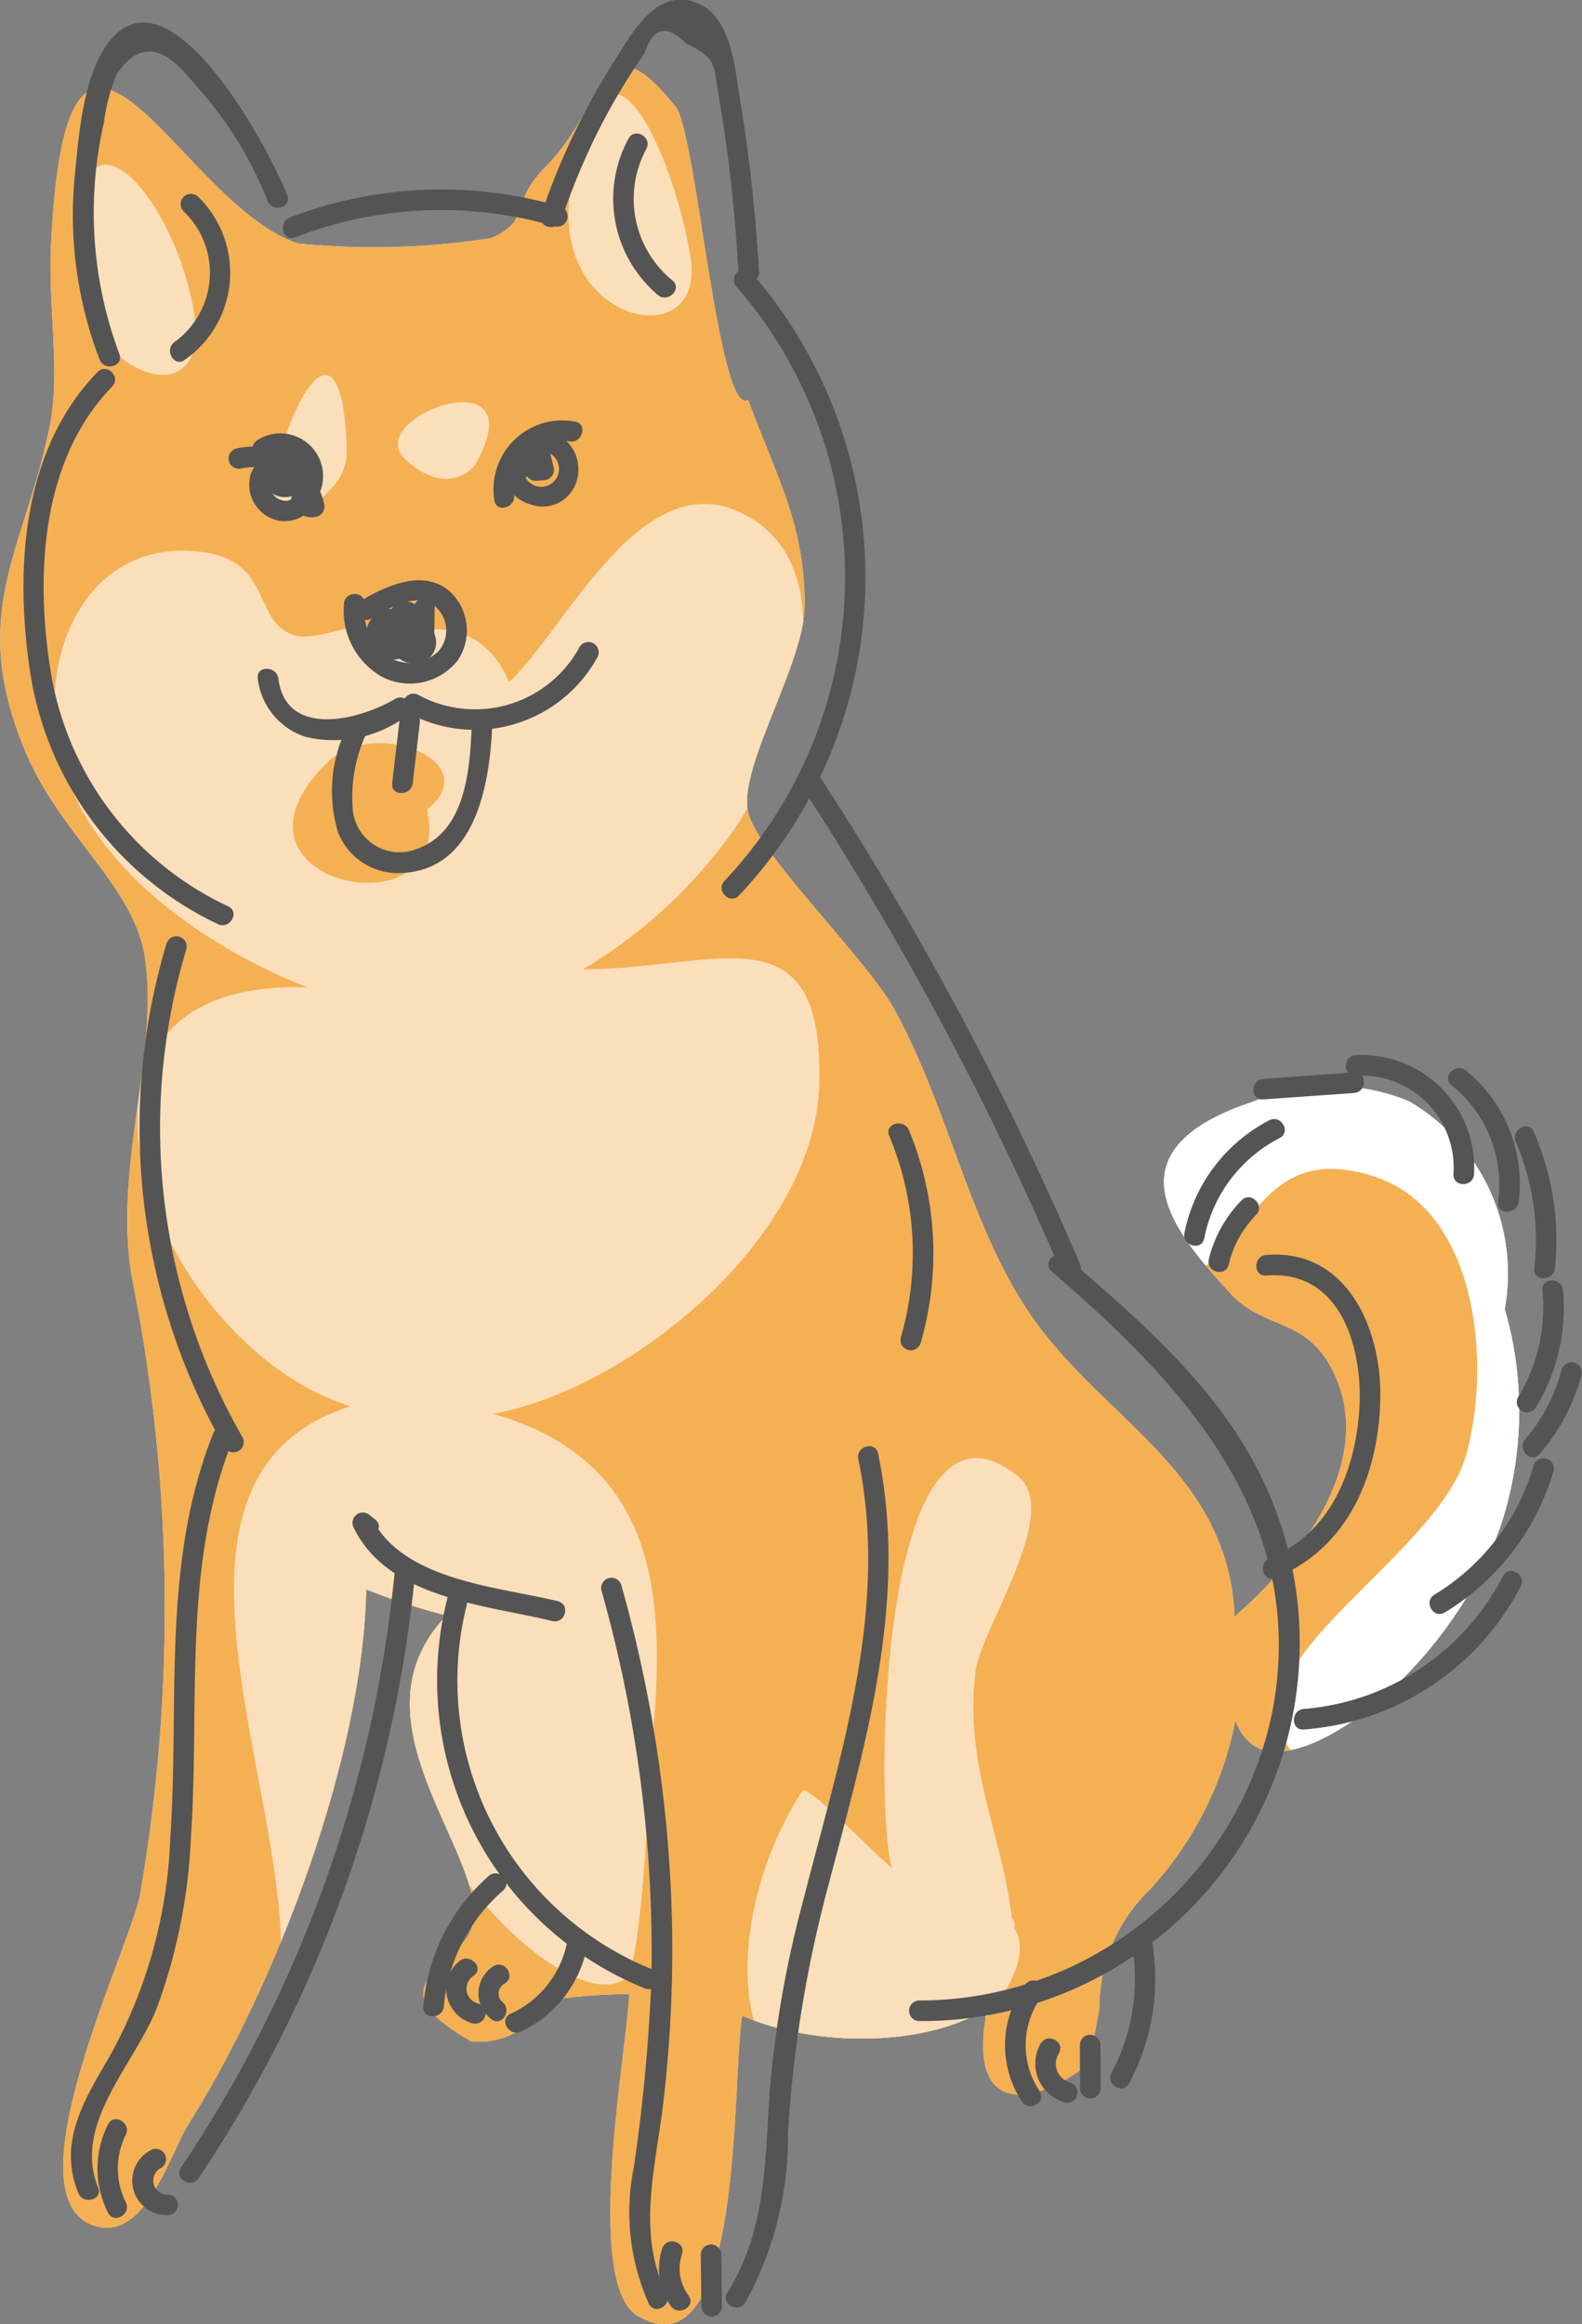 <svg xmlns="http://www.w3.org/2000/svg" xmlns:xlink="http://www.w3.org/1999/xlink" width="49.178" height="72.242" viewBox="0 0 49.178 72.242">
  <rect x="0" y="0" width="49.178" height="72.242" fill="#808080" stroke="none"/>
  <defs>
    <clipPath id="clip-path">
      <path id="Path_11178" data-name="Path 11178" d="M389.736,316.319a6.2,6.2,0,0,0-2.979-6.459,6.326,6.326,0,0,0-4.852.015c-4.655,1.542-2.378,4.112-.72,5.934,1.116,1.228,2.455.7,3.3,2.634,1.214,2.789-1.28,5.817-3.145,7.431-.211-4.512-4.033-6.066-6.291-9.3-1.949-2.79-2.571-6.429-4.279-9.555-.876-1.6-4.316-4.919-4.565-6.18-.275-1.394,1.744-4.574,1.766-6.355.031-2.521-.916-4.125-1.755-6.423-.928.573-1.613-8.322-2.25-9.109-2.347-2.9-2.095-.1-4.04,1.858-1.184,1.194-.419,1.66-1.7,2.223a23.524,23.524,0,0,1-6,.164c-3.7-1.178-7.171-10.236-7.68.009-.1,1.974.3,3.947-.041,5.668-.778,3.886-2.562,5.773-.767,10.094,1.084,2.609,3.367,4.189,3.717,6.373.481,3-1.037,6.721-.366,10.149a52,52,0,0,1,.228,19c-.229,1.511-4.279,9.659-1.307,10.352,1.507.351,2.231-2.278,2.837-3.238,2.7-4.279,5.411-11.42,5.493-16.574a19.745,19.745,0,0,0,2.5.813c-2.975,3.1.81,6.945.861,9.255.038,1.713-3.521,2.026-.092,3.982a2.348,2.348,0,0,0,1.59-.411,2.266,2.266,0,0,0,.71-.852c.451-.068.936-.125,1.453-.162.4-.029.79-.043,1.156-.047-.048,1.644-1.459,9.024.28,10.017,3.31,1.89,2.9-7.515,3.237-9.344,2.118.945,5.6,1.03,7.618-.229-.645,3.2,1.186,3.209,3.161,1.735l.321-1.73a5.092,5.092,0,0,1,1.573-3.7,10.828,10.828,0,0,0,2.657-5.263,1.433,1.433,0,0,0,.693.862c1.723.8,6.065-2.639,7.544-6.882A11.371,11.371,0,0,0,389.736,316.319Z" transform="translate(-342.959 -277.704)" fill="#fadfba"/>
    </clipPath>
    <clipPath id="clip-path-2">
      <path id="Path_11178-2" data-name="Path 11178" d="M389.736,316.319a6.2,6.2,0,0,0-2.979-6.459,6.326,6.326,0,0,0-4.852.015c-4.655,1.542-2.378,4.112-.72,5.934,1.116,1.228,2.455.7,3.3,2.634,1.214,2.789-1.28,5.817-3.145,7.431-.211-4.512-4.033-6.066-6.291-9.3-1.949-2.79-2.571-6.429-4.279-9.555-.876-1.6-4.316-4.919-4.565-6.18-.275-1.394,1.744-4.574,1.766-6.355.031-2.521-.916-4.125-1.755-6.423-.928.573-1.613-8.322-2.25-9.109-2.347-2.9-2.095-.1-4.04,1.858-1.184,1.194-.419,1.66-1.7,2.223a23.524,23.524,0,0,1-6,.164c-3.7-1.178-7.171-10.236-7.68.009-.1,1.974.3,3.947-.041,5.668-.778,3.886-2.562,5.773-.767,10.094,1.084,2.609,3.367,4.189,3.717,6.373.481,3-1.037,6.721-.366,10.149a52,52,0,0,1,.228,19c-.229,1.511-4.279,9.659-1.307,10.352,1.507.351,2.231-2.278,2.837-3.238,2.7-4.279,5.411-11.42,5.493-16.574a19.745,19.745,0,0,0,2.5.813c-2.975,3.1.81,6.945.861,9.255.038,1.713-3.521,2.026-.092,3.982a2.348,2.348,0,0,0,1.59-.411,2.266,2.266,0,0,0,.71-.852c.451-.068.936-.125,1.453-.162.4-.029.79-.043,1.156-.047-.048,1.644-1.459,9.024.28,10.017,3.31,1.89,2.9-7.515,3.237-9.344,2.118.945,5.6,1.03,7.618-.229-.645,3.2,1.186,3.209,3.161,1.735l.321-1.73a5.092,5.092,0,0,1,1.573-3.7,10.828,10.828,0,0,0,2.657-5.263,1.433,1.433,0,0,0,.693.862c1.723.8,6.065-2.639,7.544-6.882A11.371,11.371,0,0,0,389.736,316.319Z" transform="translate(-342.959 -277.704)" fill="#ffbf94"/>
    </clipPath>
  </defs>
  <g id="Group_13820" data-name="Group 13820" transform="translate(-342.959 -270.411)">
    <g id="Group_13931" data-name="Group 13931" transform="translate(342.959 272.483)">
      <g id="Group_13283" data-name="Group 13283" transform="translate(0 0)">
        <path id="Path_11170" data-name="Path 11170" d="M389.736,316.319a6.2,6.2,0,0,0-2.979-6.459,6.326,6.326,0,0,0-4.852.015c-4.655,1.542-2.378,4.112-.72,5.934,1.116,1.228,2.455.7,3.3,2.634,1.214,2.789-1.28,5.817-3.145,7.431-.211-4.512-4.033-6.066-6.291-9.3-1.949-2.79-2.571-6.429-4.279-9.555-.876-1.6-4.316-4.919-4.565-6.18-.275-1.394,1.744-4.574,1.766-6.355.031-2.521-.916-4.125-1.755-6.423-.928.573-1.613-8.322-2.25-9.109-2.347-2.9-2.095-.1-4.04,1.858-1.184,1.194-.419,1.66-1.7,2.223a23.524,23.524,0,0,1-6,.164c-3.7-1.178-7.171-10.236-7.68.009-.1,1.974.3,3.947-.041,5.668-.778,3.886-2.562,5.773-.767,10.094,1.084,2.609,3.367,4.189,3.717,6.373.481,3-1.037,6.721-.366,10.149a52,52,0,0,1,.228,19c-.229,1.511-4.279,9.659-1.307,10.352,1.507.351,2.231-2.278,2.837-3.238,2.7-4.279,5.411-11.42,5.493-16.574a19.745,19.745,0,0,0,2.5.813c-2.975,3.1.81,6.945.861,9.255.038,1.713-3.521,2.026-.092,3.982a2.348,2.348,0,0,0,1.59-.411,2.266,2.266,0,0,0,.71-.852c.451-.068.936-.125,1.453-.162.4-.029.79-.043,1.156-.047-.048,1.644-1.459,9.024.28,10.017,3.31,1.89,2.9-7.515,3.237-9.344,2.118.945,5.6,1.03,7.618-.229-.645,3.2,1.186,3.209,3.161,1.735l.321-1.73a5.092,5.092,0,0,1,1.573-3.7,10.828,10.828,0,0,0,2.657-5.263,1.433,1.433,0,0,0,.693.862c1.723.8,6.065-2.639,7.544-6.882A11.371,11.371,0,0,0,389.736,316.319Z" transform="translate(-342.959 -277.704)" fill="#fadfba"/>
        <g id="Group_13282" data-name="Group 13282" clip-path="url(#clip-path)">
          <path id="Path_11171" data-name="Path 11171" d="M375.217,313.727c-.253-7.3-4.557,5.661-.561,1.329l-.039.025a1.623,1.623,0,0,0,.6-1.354C375.209,313.517,375.235,314.253,375.217,313.727Z" transform="translate(-364.439 -301.863)" fill="#fadfba"/>
          <path id="Path_11172" data-name="Path 11172" d="M388.952,316.255c1.813-3.326-3.632-1.36-2.228-.058,1.149,1.066,2.025.478,2.228.058C389.124,315.94,388.906,316.349,388.952,316.255Z" transform="translate(-374.123 -303.99)" fill="#fadfba"/>
          <path id="Path_11173" data-name="Path 11173" d="M355.061,293.048c-.639-3.937-4.145-7.563-3.56-1C351.756,294.912,355.6,296.381,355.061,293.048Z" transform="translate(-349.027 -285.383)" fill="#fadfba"/>
          <path id="Path_11174" data-name="Path 11174" d="M408.96,285.787c-.41-2.744-2.683-8.749-3.74-2.123-.664,4.164,4.194,5.161,3.74,2.123Z" transform="translate(-387.487 -279.82)" fill="#fadfba"/>
          <path id="Path_11175" data-name="Path 11175" d="M370.059,335.627c1.523-2.232,3.74-7.925.315-9.746-3.186-1.694-5.521,3.5-7.333,5.2-1.1-2.528-3.3-1.276-4.707-1.729-.126-.041-1.436.435-1.923.292-1.384-.406-.677-2.334-2.948-2.611-3.437-.419-4.964,2.96-4.469,5.879.63,3.712,4.533,6.382,7.775,7.658-9.157-.3-4.875,11.1,1.345,13.021-7.878,2.5-.04,15.025-2.764,19.8a18.814,18.814,0,0,0,3.078-6.657,18.237,18.237,0,0,0,.429-2.667c.106-1.261.274-2.842.474-2.841.24,0,.072,2.285.917,4.513,1.3,3.429,5.042,6.664,6.421,5.627.513-.385.728-6.278.826-7.347.417-4.522.194-8.7-4.94-10.193,4.323-.811,10.018-5.5,10.128-10.272.126-5.513-3.183-3.545-7.346-3.544a15.345,15.345,0,0,0,4.722-4.381Zm-9.574-.583c.937,3.928-6.96,2.342-3.093-1.465,1.464-1.441,4.976-.018,3.093,1.465C360.554,335.336,360.806,334.792,360.485,335.044Z" transform="translate(-347.215 -311.954)" fill="#fadfba"/>
          <path id="Path_11176" data-name="Path 11176" d="M477.39,385.457c-1.753-6.288-11.9-11.612-16.074-4.138-1.215,2.176-1.408,5.495,1.555,5.728,3.129.247,2.776-4.616,6.92-3.291,3.323,1.063,3.652,6.012,2.869,8.7-.756,2.594-5.45,5.428-5.71,7.548-.513,4.186,4.888.58,6.651-1.2,3.327-3.369,5.084-8.7,3.789-13.346Z" transform="translate(-427.095 -349.268)" fill="#fadfba"/>
          <path id="Path_11177" data-name="Path 11177" d="M432.994,444.483c-.283-2.843-1.507-4.842-1.164-7.875.156-1.379,2.723-5,1.315-6.121-4.394-3.5-4.447,10.723-3.9,12.178-.518-.371-2.629-2.631-2.793-2.383-2.381,3.6-2.771,10.005,2.138,9.435,1.962-.228,5.552-3.793,4.4-5.234C432.931,443.848,433.168,444.7,432.994,444.483Zm-3.87,4.579q.035-.4.514-.369a1.351,1.351,0,0,1-.514.369C429.148,448.994,429.326,448.978,429.125,449.061Z" transform="translate(-401.511 -386.685)" fill="#fadfba"/>
        </g>
      </g>
    </g>
    <g id="Group_13284" data-name="Group 13284" transform="translate(342.959 272.483)">
      <g id="Group_13283-2" data-name="Group 13283" transform="translate(0 0)">
        <path id="Path_11170-2" data-name="Path 11170" d="M389.736,316.319a6.2,6.2,0,0,0-2.979-6.459,6.326,6.326,0,0,0-4.852.015c-4.655,1.542-2.378,4.112-.72,5.934,1.116,1.228,2.455.7,3.3,2.634,1.214,2.789-1.28,5.817-3.145,7.431-.211-4.512-4.033-6.066-6.291-9.3-1.949-2.79-2.571-6.429-4.279-9.555-.876-1.6-4.316-4.919-4.565-6.18-.275-1.394,1.744-4.574,1.766-6.355.031-2.521-.916-4.125-1.755-6.423-.928.573-1.613-8.322-2.25-9.109-2.347-2.9-2.095-.1-4.04,1.858-1.184,1.194-.419,1.66-1.7,2.223a23.524,23.524,0,0,1-6,.164c-3.7-1.178-7.171-10.236-7.68.009-.1,1.974.3,3.947-.041,5.668-.778,3.886-2.562,5.773-.767,10.094,1.084,2.609,3.367,4.189,3.717,6.373.481,3-1.037,6.721-.366,10.149a52,52,0,0,1,.228,19c-.229,1.511-4.279,9.659-1.307,10.352,1.507.351,2.231-2.278,2.837-3.238,2.7-4.279,5.411-11.42,5.493-16.574a19.745,19.745,0,0,0,2.5.813c-2.975,3.1.81,6.945.861,9.255.038,1.713-3.521,2.026-.092,3.982a2.348,2.348,0,0,0,1.59-.411,2.266,2.266,0,0,0,.71-.852c.451-.068.936-.125,1.453-.162.4-.029.79-.043,1.156-.047-.048,1.644-1.459,9.024.28,10.017,3.31,1.89,2.9-7.515,3.237-9.344,2.118.945,5.6,1.03,7.618-.229-.645,3.2,1.186,3.209,3.161,1.735l.321-1.73a5.092,5.092,0,0,1,1.573-3.7,10.828,10.828,0,0,0,2.657-5.263,1.433,1.433,0,0,0,.693.862c1.723.8,6.065-2.639,7.544-6.882A11.371,11.371,0,0,0,389.736,316.319Z" transform="translate(-342.959 -277.704)" fill="#f5b054"/>
        <g id="Group_13282-2" data-name="Group 13282" clip-path="url(#clip-path-2)">
          <path id="Path_11171-2" data-name="Path 11171" d="M375.217,313.727c-.253-7.3-4.557,5.661-.561,1.329l-.039.025a1.623,1.623,0,0,0,.6-1.354C375.209,313.517,375.235,314.253,375.217,313.727Z" transform="translate(-364.439 -301.863)" fill="#fadfba"/>
          <path id="Path_11172-2" data-name="Path 11172" d="M388.952,316.255c1.813-3.326-3.632-1.36-2.228-.058,1.149,1.066,2.025.478,2.228.058C389.124,315.94,388.906,316.349,388.952,316.255Z" transform="translate(-374.123 -303.99)" fill="#fadfba"/>
          <path id="Path_11173-2" data-name="Path 11173" d="M355.061,293.048c-.639-3.937-4.145-7.563-3.56-1C351.756,294.912,355.6,296.381,355.061,293.048Z" transform="translate(-349.027 -285.383)" fill="#fadfba"/>
          <path id="Path_11174-2" data-name="Path 11174" d="M408.96,285.787c-.41-2.744-2.683-8.749-3.74-2.123-.664,4.164,4.194,5.161,3.74,2.123Z" transform="translate(-387.487 -279.82)" fill="#fadfba"/>
          <path id="Path_11175-2" data-name="Path 11175" d="M370.059,335.627c1.523-2.232,3.74-7.925.315-9.746-3.186-1.694-5.521,3.5-7.333,5.2-1.1-2.528-3.3-1.276-4.707-1.729-.126-.041-1.436.435-1.923.292-1.384-.406-.677-2.334-2.948-2.611-3.437-.419-4.964,2.96-4.469,5.879.63,3.712,4.533,6.382,7.775,7.658-9.157-.3-4.875,11.1,1.345,13.021-7.878,2.5-.04,15.025-2.764,19.8a18.814,18.814,0,0,0,3.078-6.657,18.237,18.237,0,0,0,.429-2.667c.106-1.261.274-2.842.474-2.841.24,0,.072,2.285.917,4.513,1.3,3.429,5.042,6.664,6.421,5.627.513-.385.728-6.278.826-7.347.417-4.522.194-8.7-4.94-10.193,4.323-.811,10.018-5.5,10.128-10.272.126-5.513-3.183-3.545-7.346-3.544a15.345,15.345,0,0,0,4.722-4.381Zm-9.574-.583c.937,3.928-6.96,2.342-3.093-1.465,1.464-1.441,4.976-.018,3.093,1.465C360.554,335.336,360.806,334.792,360.485,335.044Z" transform="translate(-347.215 -311.954)" fill="#fadfba"/>
          <path id="Path_11176-2" data-name="Path 11176" d="M477.39,385.457c-1.753-6.288-11.9-11.612-16.074-4.138-1.215,2.176-1.408,5.495,1.555,5.728,3.129.247,2.776-4.616,6.92-3.291,3.323,1.063,3.652,6.012,2.869,8.7-.756,2.594-5.45,5.428-5.71,7.548-.513,4.186,4.888.58,6.651-1.2,3.327-3.369,5.084-8.7,3.789-13.346Z" transform="translate(-427.095 -349.268)" fill="#fff"/>
          <path id="Path_11177-2" data-name="Path 11177" d="M432.994,444.483c-.283-2.843-1.507-4.842-1.164-7.875.156-1.379,2.723-5,1.315-6.121-4.394-3.5-4.447,10.723-3.9,12.178-.518-.371-2.629-2.631-2.793-2.383-2.381,3.6-2.771,10.005,2.138,9.435,1.962-.228,5.552-3.793,4.4-5.234C432.931,443.848,433.168,444.7,432.994,444.483Zm-3.87,4.579q.035-.4.514-.369a1.351,1.351,0,0,1-.514.369C429.148,448.994,429.326,448.978,429.125,449.061Z" transform="translate(-401.511 -386.685)" fill="#fadfba"/>
        </g>
      </g>
    </g>
    <g id="Group_13285" data-name="Group 13285" transform="translate(345.221 271.114)">
      <path id="Path_11179" data-name="Path 11179" d="M357.591,278.255c-.486-1.286-3.521-7.068-5.45-4.883-.89,1.008-1.028,2.988-1.155,4.263a12.567,12.567,0,0,0,.77,5.719c.142.382.76.217.616-.17a12.526,12.526,0,0,1-.479-7.2,5.754,5.754,0,0,1,.4-1.509c1.026-1.49,1.96-.208,2.491.4a11.658,11.658,0,0,1,2.192,3.545c.144.381.762.216.617-.17Z" transform="translate(-350.923 -272.884)" fill="#545454"/>
    </g>
    <g id="Group_13286" data-name="Group 13286" transform="translate(351.754 276.306)">
      <path id="Path_11180" data-name="Path 11180" d="M374.3,292.643a12.561,12.561,0,0,1,8.079-.339.32.32,0,0,0,.17-.616,13.176,13.176,0,0,0-8.419.339c-.377.152-.212.77.17.616Z" transform="translate(-373.917 -291.161)" fill="#545454"/>
    </g>
    <g id="Group_13287" data-name="Group 13287" transform="translate(359.767 270.411)">
      <path id="Path_11181" data-name="Path 11181" d="M402.757,277.265a21.384,21.384,0,0,1,1.316-3.1q.346-.654.738-1.281.261-.418.543-.823.39-1.211,1.288-.3c.959.471.84.617,1.007,1.588.1.6.195,1.206.276,1.812.163,1.227.272,2.456.345,3.692.024.409.664.412.639,0a51.216,51.216,0,0,0-.6-5.41c-.168-1-.268-2.672-1.507-3-1.178-.308-1.9,1.1-2.412,1.9a21.7,21.7,0,0,0-2.252,4.737c-.133.39.484.558.617.17Z" transform="translate(-402.122 -270.411)" fill="#545454"/>
    </g>
    <g id="Group_13288" data-name="Group 13288" transform="translate(343.69 281.88)">
      <path id="Path_11182" data-name="Path 11182" d="M347.833,310.876c-2.315,2.385-2.561,6.013-2.119,9.147a10.416,10.416,0,0,0,5.862,8.011c.37.176.694-.375.323-.552a9.776,9.776,0,0,1-5.511-7.244c-.493-3-.33-6.615,1.9-8.91.287-.3-.165-.748-.452-.452Z" transform="translate(-345.534 -310.78)" fill="#545454"/>
    </g>
    <g id="Group_13289" data-name="Group 13289" transform="translate(365.392 278.765)">
      <path id="Path_11183" data-name="Path 11183" d="M422.384,300.372a13.766,13.766,0,0,1-.375,18.469c-.281.3.17.753.452.452a14.419,14.419,0,0,0,.375-19.372c-.27-.312-.72.142-.452.452Z" transform="translate(-421.921 -299.815)" fill="#545454"/>
    </g>
    <g id="Group_13290" data-name="Group 13290" transform="translate(347.298 299.506)">
      <path id="Path_11184" data-name="Path 11184" d="M359.074,373.045a19.984,19.984,0,0,0,1.807,15.674.32.32,0,0,0,.552-.323,19.318,19.318,0,0,1-1.742-15.181.32.32,0,0,0-.616-.17Z" transform="translate(-358.234 -372.821)" fill="#545454"/>
    </g>
    <g id="Group_13291" data-name="Group 13291" transform="translate(345.163 314.756)">
      <path id="Path_11185" data-name="Path 11185" d="M355.139,426.714c-1.609,4.038-1.044,8.345-1.333,12.578a15.122,15.122,0,0,1-1.873,6.758c-.791,1.356-1.633,2.677-.986,4.267.153.376.772.212.616-.17-.8-1.977,1.128-3.823,1.822-5.571a17.5,17.5,0,0,0,1.061-5.285c.285-4.176-.278-8.424,1.31-12.409.152-.382-.466-.548-.617-.17Z" transform="translate(-350.717 -426.5)" fill="#545454"/>
    </g>
    <g id="Group_13292" data-name="Group 13292" transform="translate(345.988 336.276)">
      <path id="Path_11186" data-name="Path 11186" d="M353.951,502.413a3.034,3.034,0,0,0,0,2.746c.182.369.733.046.552-.322a2.349,2.349,0,0,1,0-2.1c.181-.368-.37-.692-.552-.323Z" transform="translate(-353.621 -502.25)" fill="#545454"/>
    </g>
    <g id="Group_13293" data-name="Group 13293" transform="translate(347.074 337.194)">
      <path id="Path_11187" data-name="Path 11187" d="M358.02,505.523a1.071,1.071,0,0,0,.538,2.022.32.32,0,0,0,0-.639.437.437,0,0,1-.216-.831.32.32,0,0,0-.323-.552Z" transform="translate(-357.443 -505.479)" fill="#545454"/>
    </g>
    <g id="Group_13294" data-name="Group 13294" transform="translate(348.531 318.999)">
      <path id="Path_11188" data-name="Path 11188" d="M363.181,460.543a40.86,40.86,0,0,0,6.727-18.8c.04-.409-.6-.406-.639,0a40.2,40.2,0,0,1-6.64,18.478c-.23.343.324.663.552.323Z" transform="translate(-362.575 -441.437)" fill="#545454"/>
    </g>
    <g id="Group_13295" data-name="Group 13295" transform="translate(353.912 317.425)">
      <path id="Path_11189" data-name="Path 11189" d="M382.226,436.112l-.17-.136a.321.321,0,0,0-.5.388c1.074,2.2,4.071,2.391,6.175,2.9.4.1.57-.52.17-.617-1.9-.459-4.835-.643-5.793-2.6l-.5.387.17.136c.318.255.773-.2.452-.452Z" transform="translate(-381.513 -435.894)" fill="#545454"/>
    </g>
    <g id="Group_13296" data-name="Group 13296" transform="translate(367.895 294.49)">
      <path id="Path_11190" data-name="Path 11190" d="M430.786,355.637a99.535,99.535,0,0,1,8.035,15.066c.161.377.712.052.552-.323a99.521,99.521,0,0,0-8.035-15.065c-.223-.344-.777-.024-.552.322Z" transform="translate(-430.733 -355.167)" fill="#545454"/>
    </g>
    <g id="Group_13297" data-name="Group 13297" transform="translate(371.212 309.397)">
      <path id="Path_11191" data-name="Path 11191" d="M446.847,408.17c4.143,3.558,7.935,7.651,6.885,13.559a11.213,11.213,0,0,1-11.014,9.1.32.32,0,0,0,0,.639,11.755,11.755,0,0,0,10.692-16.823c-1.35-2.825-3.78-4.922-6.111-6.924-.311-.267-.765.184-.452.452Z" transform="translate(-442.409 -407.637)" fill="#545454"/>
    </g>
    <g id="Group_13298" data-name="Group 13298" transform="translate(356.554 319.884)">
      <path id="Path_11192" data-name="Path 11192" d="M391.12,444.779a10.331,10.331,0,0,0,6.142,12.1c.379.158.545-.46.17-.616a9.677,9.677,0,0,1-5.7-11.319c.1-.4-.52-.57-.617-.17Z" transform="translate(-390.814 -444.551)" fill="#545454"/>
    </g>
    <g id="Group_13299" data-name="Group 13299" transform="translate(361.641 319.443)">
      <path id="Path_11193" data-name="Path 11193" d="M408.733,443.395a41.3,41.3,0,0,1,1.554,12.079,54.8,54.8,0,0,1-.544,5.843,7,7,0,0,0,.465,4.255c.186.367.738.044.552-.323-.937-1.847-.344-3.912-.111-5.858a40.783,40.783,0,0,0,.282-5.489,42.056,42.056,0,0,0-1.582-10.678.32.32,0,0,0-.616.17Z" transform="translate(-408.72 -442.999)" fill="#545454"/>
    </g>
    <g id="Group_13300" data-name="Group 13300" transform="translate(363.445 340.078)">
      <path id="Path_11194" data-name="Path 11194" d="M415.166,515.855a2.015,2.015,0,0,0,.27,1.787c.236.333.791.014.552-.323a1.406,1.406,0,0,1-.205-1.294c.126-.393-.491-.561-.616-.17Z" transform="translate(-415.067 -515.633)" fill="#545454"/>
    </g>
    <g id="Group_13301" data-name="Group 13301" transform="translate(364.743 340.166)">
      <path id="Path_11195" data-name="Path 11195" d="M419.637,516.251q.01.816.02,1.632a.32.32,0,0,0,.639,0q-.01-.816-.02-1.632a.32.32,0,0,0-.639,0Z" transform="translate(-419.637 -515.942)" fill="#545454"/>
    </g>
    <g id="Group_13302" data-name="Group 13302" transform="translate(365.519 315.361)">
      <path id="Path_11196" data-name="Path 11196" d="M422.972,455.255a10.647,10.647,0,0,0,1.331-5.274,38.681,38.681,0,0,1,1.211-7.53c1.164-4.462,2.553-8.952,1.593-13.592-.084-.4-.7-.232-.616.17.971,4.689-.575,9.247-1.722,13.752a33.157,33.157,0,0,0-1.027,5.839c-.154,2.186-.105,4.394-1.322,6.312-.221.348.332.669.552.322Z" transform="translate(-422.369 -428.63)" fill="#545454"/>
    </g>
    <g id="Group_13303" data-name="Group 13303" transform="translate(370.575 305.328)">
      <path id="Path_11197" data-name="Path 11197" d="M440.189,393.7a9.431,9.431,0,0,1,.359,6.281.32.32,0,0,0,.616.17,10.011,10.011,0,0,0-.359-6.621c-.153-.376-.772-.211-.616.17Z" transform="translate(-440.164 -393.317)" fill="#545454"/>
    </g>
    <g id="Group_13304" data-name="Group 13304" transform="translate(374.201 331.966)">
      <path id="Path_11198" data-name="Path 11198" d="M453.544,487.217a3.18,3.18,0,0,0-.091,3.624c.224.343.778.023.552-.322a2.559,2.559,0,0,1,.091-2.979c.244-.332-.311-.651-.552-.322Z" transform="translate(-452.93 -487.079)" fill="#545454"/>
    </g>
    <g id="Group_13305" data-name="Group 13305" transform="translate(375.138 333.763)">
      <path id="Path_11199" data-name="Path 11199" d="M456.407,493.551a1.254,1.254,0,0,0,.734,1.844.32.32,0,0,0,.17-.617.609.609,0,0,1-.352-.9c.223-.347-.33-.668-.552-.322Z" transform="translate(-456.228 -493.403)" fill="#545454"/>
    </g>
    <g id="Group_13306" data-name="Group 13306" transform="translate(376.528 333.65)">
      <path id="Path_11200" data-name="Path 11200" d="M461.12,493.314q0,.688.005,1.375a.32.32,0,0,0,.639,0q0-.687-.005-1.375a.32.32,0,0,0-.639,0Z" transform="translate(-461.12 -493.006)" fill="#545454"/>
    </g>
    <g id="Group_13307" data-name="Group 13307" transform="translate(377.47 330.611)">
      <path id="Path_11201" data-name="Path 11201" d="M465.134,482.709a6.153,6.153,0,0,1-.659,3.826c-.191.364.361.688.552.322a6.889,6.889,0,0,0,.724-4.319c-.061-.405-.677-.233-.616.17Z" transform="translate(-464.435 -482.308)" fill="#545454"/>
    </g>
    <g id="Group_13308" data-name="Group 13308" transform="translate(356.118 328.641)">
      <path id="Path_11202" data-name="Path 11202" d="M391.306,475.46a6.034,6.034,0,0,0-2.026,4.048c-.037.41.6.407.639,0a5.379,5.379,0,0,1,1.839-3.6c.309-.273-.145-.723-.452-.452Z" transform="translate(-389.279 -475.376)" fill="#545454"/>
    </g>
    <g id="Group_13309" data-name="Group 13309" transform="translate(356.83 331.287)">
      <path id="Path_11203" data-name="Path 11203" d="M392.2,484.761a1.111,1.111,0,0,0,.4,1.938.32.32,0,0,0,.17-.617.475.475,0,0,1-.122-.869c.324-.253-.131-.7-.452-.452Z" transform="translate(-391.784 -484.688)" fill="#545454"/>
    </g>
    <g id="Group_13310" data-name="Group 13310" transform="translate(357.829 331.475)">
      <path id="Path_11204" data-name="Path 11204" d="M395.785,485.391a1,1,0,0,0-.074,1.661c.334.241.654-.314.322-.552a.354.354,0,0,1,.074-.557c.363-.194.041-.746-.322-.552Z" transform="translate(-395.3 -485.351)" fill="#545454"/>
    </g>
    <g id="Group_13311" data-name="Group 13311" transform="translate(358.664 330.646)">
      <path id="Path_11205" data-name="Path 11205" d="M400.142,482.659a3.1,3.1,0,0,1-1.737,2.127c-.372.174-.048.726.322.552a3.706,3.706,0,0,0,2.031-2.509c.095-.4-.522-.571-.616-.17Z" transform="translate(-398.239 -482.43)" fill="#545454"/>
    </g>
    <g id="Group_13312" data-name="Group 13312" transform="translate(382.014 309.41)">
      <path id="Path_11206" data-name="Path 11206" d="M481.016,417.731c2.289-.935,3.226-3.237,3.268-5.6.038-2.143-1.036-4.646-3.548-4.44-.407.033-.411.673,0,.639,2.376-.195,3.036,2.374,2.889,4.248-.149,1.892-.913,3.769-2.779,4.532-.376.153-.211.772.17.616Z" transform="translate(-480.43 -407.684)" fill="#545454"/>
    </g>
    <g id="Group_13313" data-name="Group 13313" transform="translate(380.527 307.623)">
      <path id="Path_11207" data-name="Path 11207" d="M475.823,403.489a3.289,3.289,0,0,1,.853-1.547c.287-.295-.164-.747-.452-.452a3.931,3.931,0,0,0-1.017,1.829c-.1.4.519.57.616.17Z" transform="translate(-475.197 -401.394)" fill="#545454"/>
    </g>
    <g id="Group_13314" data-name="Group 13314" transform="translate(379.77 305.192)">
      <path id="Path_11208" data-name="Path 11208" d="M473.155,396.547a4.464,4.464,0,0,1,2.344-3.12c.365-.19.042-.742-.322-.552a5.071,5.071,0,0,0-2.638,3.5c-.082.4.534.573.616.17Z" transform="translate(-472.531 -392.836)" fill="#545454"/>
    </g>
    <g id="Group_13315" data-name="Group 13315" transform="translate(381.922 303.742)">
      <path id="Path_11209" data-name="Path 11209" d="M480.412,388.574l2.823-.2c.408-.029.411-.668,0-.639l-2.823.2c-.408.029-.411.668,0,.639Z" transform="translate(-480.105 -387.734)" fill="#545454"/>
    </g>
    <g id="Group_13316" data-name="Group 13316" transform="translate(384.795 303.204)">
      <path id="Path_11210" data-name="Path 11210" d="M490.526,386.482a2.86,2.86,0,0,1,3.037,3.059c-.02.411.619.41.639,0a3.5,3.5,0,0,0-3.677-3.7c-.41.018-.412.657,0,.639Z" transform="translate(-490.217 -385.839)" fill="#545454"/>
    </g>
    <g id="Group_13317" data-name="Group 13317" transform="translate(387.973 303.611)">
      <path id="Path_11211" data-name="Path 11211" d="M501.513,387.8a3.963,3.963,0,0,1,1.449,3.628c-.05.407.59.4.639,0a4.54,4.54,0,0,0-1.637-4.08c-.316-.259-.77.191-.452.452Z" transform="translate(-501.405 -387.272)" fill="#545454"/>
    </g>
    <g id="Group_13318" data-name="Group 13318" transform="translate(390.051 305.415)">
      <path id="Path_11212" data-name="Path 11212" d="M508.747,394.11a7.717,7.717,0,0,1,.574,3.932c-.044.409.6.405.639,0a8.335,8.335,0,0,0-.661-4.254c-.162-.377-.713-.052-.552.322Z" transform="translate(-508.718 -393.62)" fill="#545454"/>
    </g>
    <g id="Group_13319" data-name="Group 13319" transform="translate(383.182 319.236)">
      <path id="Path_11213" data-name="Path 11213" d="M484.848,447.2a8.3,8.3,0,0,0,6.742-4.444c.191-.364-.361-.688-.552-.322a7.65,7.65,0,0,1-6.19,4.127c-.407.033-.411.673,0,.639Z" transform="translate(-484.541 -442.27)" fill="#545454"/>
    </g>
    <g id="Group_13320" data-name="Group 13320" transform="translate(387.399 315.742)">
      <path id="Path_11214" data-name="Path 11214" d="M499.858,434.756a7.652,7.652,0,0,0,3.377-4.392.32.32,0,0,0-.617-.17,6.974,6.974,0,0,1-3.084,4.01c-.35.214-.03.767.323.552Z" transform="translate(-499.384 -429.97)" fill="#545454"/>
    </g>
    <g id="Group_13321" data-name="Group 13321" transform="translate(390.097 310.209)">
      <path id="Path_11215" data-name="Path 11215" d="M509.691,410.8a5.386,5.386,0,0,1-.761,3.33.32.32,0,0,0,.552.322,5.975,5.975,0,0,0,.849-3.652c-.036-.407-.676-.41-.639,0Z" transform="translate(-508.881 -410.495)" fill="#545454"/>
    </g>
    <g id="Group_13322" data-name="Group 13322" transform="translate(390.29 312.743)">
      <path id="Path_11216" data-name="Path 11216" d="M510.78,419.642a5.483,5.483,0,0,1-1.136,2.178c-.266.311.184.765.452.452a6.221,6.221,0,0,0,1.3-2.459.32.32,0,0,0-.616-.17Z" transform="translate(-509.562 -419.416)" fill="#545454"/>
    </g>
    <g id="Group_13323" data-name="Group 13323" transform="translate(350.696 284.404)">
      <path id="Path_11217" data-name="Path 11217" d="M371.865,319.784a1.178,1.178,0,0,0-1.6.582,1.141,1.141,0,0,0,.928,1.5,1.116,1.116,0,0,0,1.216-1.17.974.974,0,0,0-1.424-.879.741.741,0,0,0-.267.972.69.69,0,0,0,.947.238c.349-.217.028-.77-.322-.552-.113.07-.055-.132.069-.153.161-.028.312.15.347.287a.519.519,0,0,1-.361.626.512.512,0,0,1-.554-.595.531.531,0,0,1,.7-.3c.368.18.692-.371.322-.552Z" transform="translate(-370.193 -319.665)" fill="#545454"/>
    </g>
    <g id="Group_13324" data-name="Group 13324" transform="translate(358.589 283.796)">
      <path id="Path_11218" data-name="Path 11218" d="M399.772,317.685a1.263,1.263,0,0,0-1.69.571,1.146,1.146,0,0,0,.74,1.557,1.105,1.105,0,0,0,1.462-.77,1.226,1.226,0,0,0-.841-1.492A1.257,1.257,0,0,0,398,318.994c.069.4.685.233.616-.17s.5-.849.853-.574a.555.555,0,1,1-.853.536.6.6,0,0,1,.834-.548c.364.191.687-.36.323-.552Z" transform="translate(-397.974 -317.525)" fill="#545454"/>
    </g>
    <g id="Group_13325" data-name="Group 13325" transform="translate(358.816 284.202)">
      <path id="Path_11219" data-name="Path 11219" d="M399.318,319.944l.261-.311-.5-.065.213.379a.316.316,0,0,0,.276.159l.254-.018a.325.325,0,0,0,.308-.4l-.124-.5a.322.322,0,0,0-.534-.141l-.339.354c-.284.3.167.75.452.452l.339-.354-.534-.141.124.5.308-.4-.254.018.276.158-.213-.379a.322.322,0,0,0-.5-.064l-.261.311a.328.328,0,0,0,0,.452.322.322,0,0,0,.452,0Z" transform="translate(-398.775 -318.953)" fill="#545454"/>
    </g>
    <g id="Group_13326" data-name="Group 13326" transform="translate(350.071 284.291)">
      <path id="Path_11220" data-name="Path 11220" d="M369.957,321.007a.633.633,0,0,0,.776.435.326.326,0,0,0,.223-.393,2.263,2.263,0,0,0-2.735-1.719.32.32,0,0,0,.17.617,1.62,1.62,0,0,1,1.948,1.272l.223-.393.011.012c-.144-.381-.762-.216-.616.17Z" transform="translate(-367.993 -319.267)" fill="#545454"/>
    </g>
    <g id="Group_13327" data-name="Group 13327" transform="translate(358.306 283.483)">
      <path id="Path_11221" data-name="Path 11221" d="M397.617,318.735a1.492,1.492,0,0,1,1.72-1.664c.4.065.576-.551.17-.616A2.14,2.14,0,0,0,397,318.9c.055.406.671.233.616-.17Z" transform="translate(-396.979 -316.423)" fill="#545454"/>
    </g>
    <g id="Group_13328" data-name="Group 13328" transform="translate(353.649 288.447)">
      <path id="Path_11222" data-name="Path 11222" d="M380.592,334.632a2.359,2.359,0,0,0,1.18,2.265,1.891,1.891,0,0,0,2.355-.512,1.66,1.66,0,0,0-.233-2.13c-.834-.735-1.991-.188-2.8.292a.32.32,0,0,0,.322.552c.517-.309,1.312-.8,1.918-.459a.985.985,0,0,1,.207,1.448,1.27,1.27,0,0,1-1.682.111,1.786,1.786,0,0,1-.632-1.567c.022-.411-.617-.41-.639,0Z" transform="translate(-380.588 -333.897)" fill="#545454"/>
    </g>
    <g id="Group_13329" data-name="Group 13329" transform="translate(354.346 289.103)">
      <path id="Path_11223" data-name="Path 11223" d="M383.673,336.434a.8.8,0,0,0-.018,1.559,1.011,1.011,0,0,0,1.058-1.52.52.52,0,0,0-.952.1,1.321,1.321,0,0,0,.152,1.254.76.76,0,0,0,1.07.152.659.659,0,0,0,.046-.956.32.32,0,0,0-.452.452c.014.014-.031.028-.067.021-.143-.027-.185-.222-.193-.338a1.044,1.044,0,0,1,.006-.179c.011-.109.078-.174-.055-.155s-.063.04-.053.138a.49.49,0,0,1-.015.169.308.308,0,0,1-.422.236.164.164,0,0,1,.066-.311c.4-.067.233-.684-.17-.616Z" transform="translate(-383.042 -336.204)" fill="#545454"/>
    </g>
    <g id="Group_13330" data-name="Group 13330" transform="translate(355.818 288.997)">
      <path id="Path_11224" data-name="Path 11224" d="M388.236,336.141q-.007.516-.014,1.033a.32.32,0,0,0,.639,0q.007-.516.014-1.033a.32.32,0,0,0-.639,0Z" transform="translate(-388.222 -335.833)" fill="#545454"/>
    </g>
    <g id="Group_13331" data-name="Group 13331" transform="translate(350.969 291.198)">
      <path id="Path_11225" data-name="Path 11225" d="M371.157,343.882a2.164,2.164,0,0,0,1.492,1.814,3.779,3.779,0,0,0,3.111-.635.32.32,0,0,0-.323-.552c-1.059.637-3.392,1.276-3.641-.627-.053-.4-.693-.407-.639,0Z" transform="translate(-371.154 -343.579)" fill="#545454"/>
    </g>
    <g id="Group_13332" data-name="Group 13332" transform="translate(355.473 290.353)">
      <path id="Path_11226" data-name="Path 11226" d="M387.168,342.813a4.346,4.346,0,0,0,5.9-1.731.32.32,0,0,0-.552-.322,3.694,3.694,0,0,1-5.021,1.5c-.365-.187-.689.365-.322.552Z" transform="translate(-387.007 -340.604)" fill="#545454"/>
    </g>
    <g id="Group_13333" data-name="Group 13333" transform="translate(350.807 283.877)">
      <path id="Path_11227" data-name="Path 11227" d="M371.053,318.58a.688.688,0,0,1,1.036.828c-.14.388.477.555.616.17a1.327,1.327,0,0,0-1.974-1.55c-.343.224-.023.777.323.552Z" transform="translate(-370.583 -317.81)" fill="#545454"/>
    </g>
    <g id="Group_13334" data-name="Group 13334" transform="translate(348.244 276.423)">
      <path id="Path_11228" data-name="Path 11228" d="M362.021,296.744a3.3,3.3,0,0,0,.406-5.077.32.32,0,0,0-.452.452,2.647,2.647,0,0,1-.277,4.073c-.326.243-.008.8.323.552Z" transform="translate(-361.561 -291.572)" fill="#545454"/>
    </g>
    <g id="Group_13335" data-name="Group 13335" transform="translate(362.024 274.561)">
      <path id="Path_11229" data-name="Path 11229" d="M410.542,285.179a3.913,3.913,0,0,0,.913,4.859c.314.262.768-.188.452-.452a3.272,3.272,0,0,1-.813-4.085c.2-.362-.356-.685-.552-.322Z" transform="translate(-410.069 -285.02)" fill="#545454"/>
    </g>
    <g id="Group_13336" data-name="Group 13336" transform="translate(353.255 292.582)">
      <path id="Path_11230" data-name="Path 11230" d="M379.636,349a4.457,4.457,0,0,0-.224,3.144,2,2,0,0,0,1.973,1.271c2.35-.1,2.754-2.846,2.827-4.661.017-.411-.622-.411-.639,0-.055,1.367-.157,3.366-1.713,3.914a1.459,1.459,0,0,1-1.984-1.183,4.71,4.71,0,0,1,.376-2.316c.129-.391-.488-.559-.616-.17Z" transform="translate(-379.202 -348.451)" fill="#545454"/>
    </g>
    <g id="Group_13337" data-name="Group 13337" transform="translate(355.148 292.553)">
      <path id="Path_11231" data-name="Path 11231" d="M386.089,348.652l-.222,1.9c-.048.408.592.4.639,0l.222-1.9c.048-.408-.592-.4-.639,0Z" transform="translate(-385.865 -348.348)" fill="#545454"/>
    </g>
  </g>
</svg>

